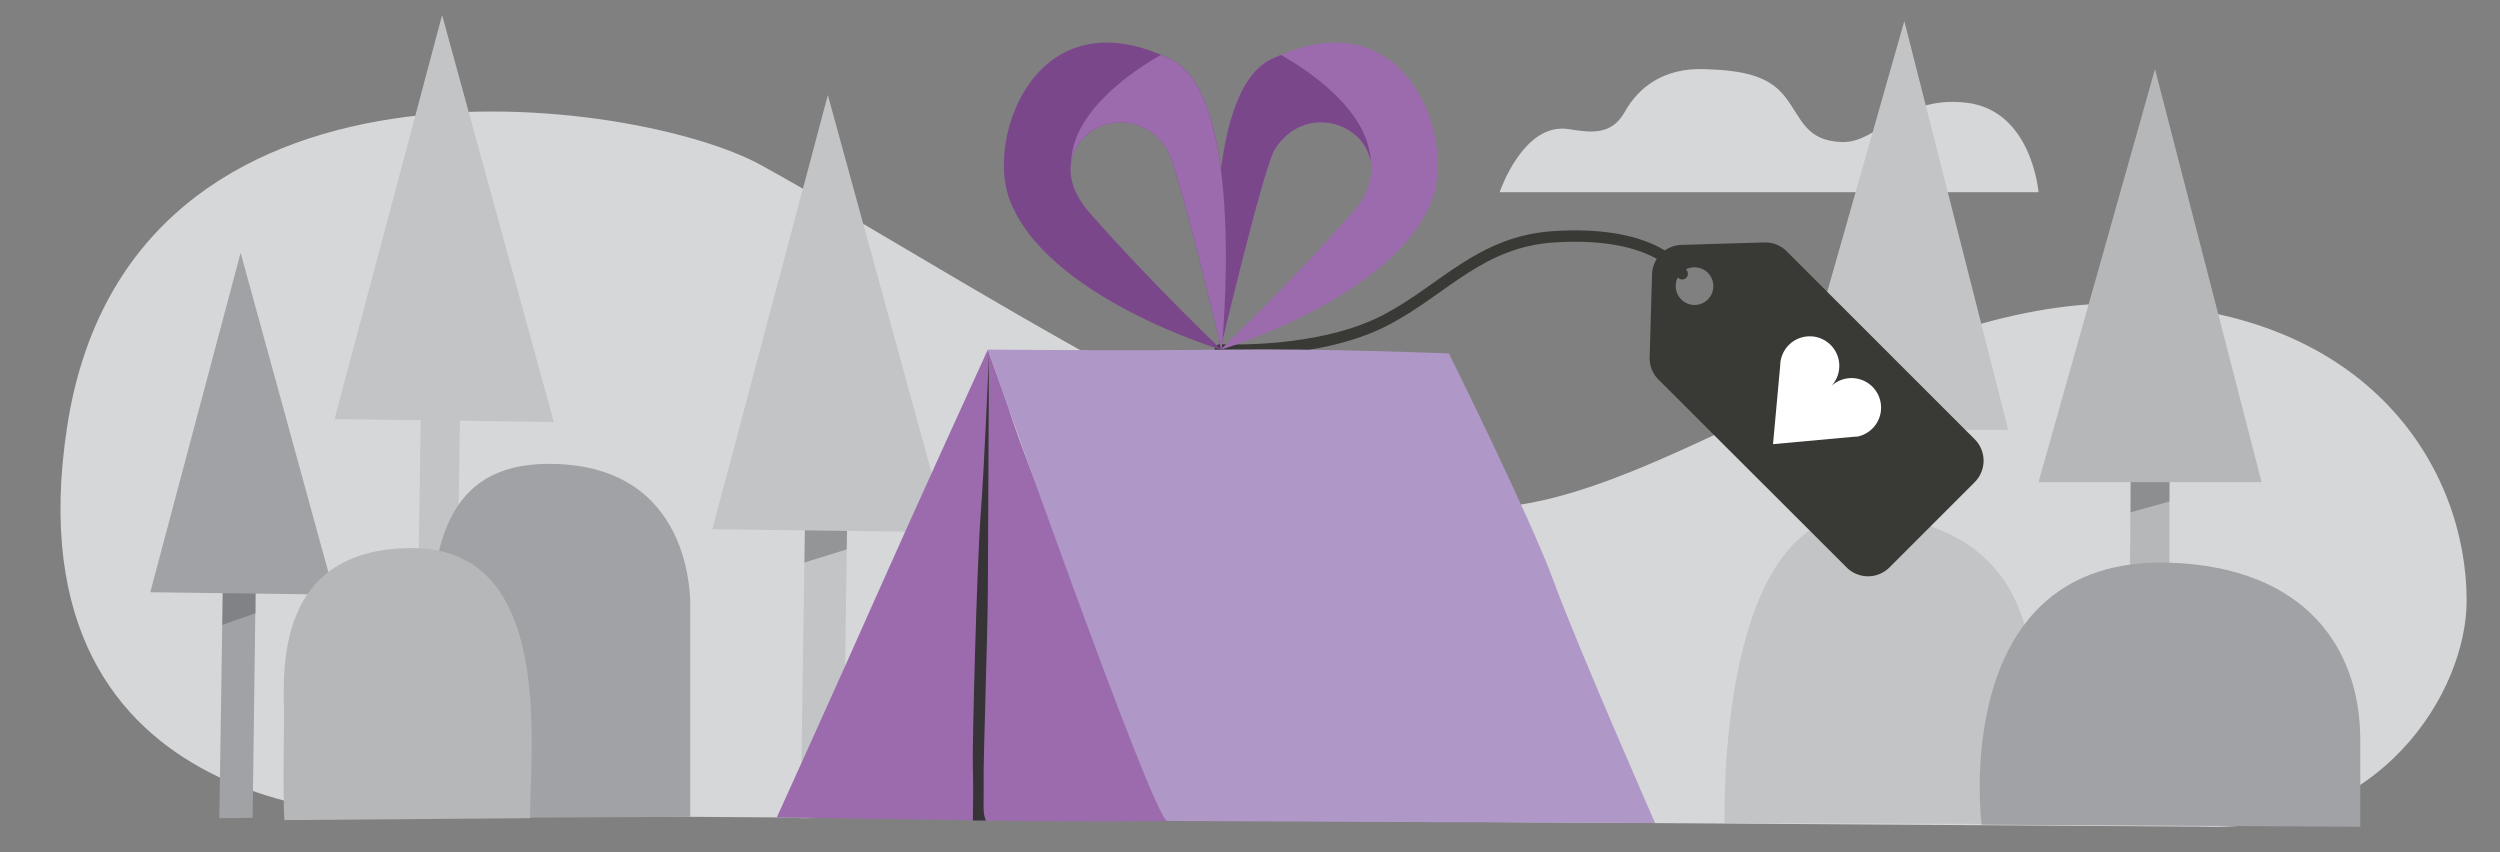 <svg xmlns="http://www.w3.org/2000/svg" viewBox="0 0 440 150"><rect x="0" y="0" width="440" height="150" fill="#808080" stroke="none"/><defs><style>.cls-1{fill:#d6d7d9;}.cls-2{fill:#a0a2a5;}.cls-3{fill:#c2c4c6;}.cls-4{fill:#b5b7b9;}.cls-5{fill:#58595b;opacity:0.44;}.cls-6{fill:none;stroke:#393a35;stroke-linecap:round;stroke-linejoin:round;stroke-width:2px;}.cls-7{fill:#9c6bad;}.cls-8{fill:#af97c7;}.cls-9{fill:#363436;}.cls-10{fill:#7a478b;}.cls-11{fill:#393a35;}.cls-12{fill:#fff;}</style></defs><title>tails_1.4_gift</title><g id="Layer_3" data-name="Layer 3"><path class="cls-1" d="M70,143.43S.83,146.17,11.83,75s100.73-57.7,122-46c32.91,18.08,93.35,58.57,124.62,60.33s73.32-37.05,116-35.9,59.68,29.16,59.68,52.28c0,15.93-15,40.93-46.46,39.78Z"/><path class="cls-1" d="M263.94,33.83h94.84s-1.15-14.38-12.66-15.75S330.55,25.2,324.18,25s-7.08-4.15-9.95-7.9-7.35-4.74-14.43-4.94S288.34,15.44,286,19.63s-5.85,3.74-9.9,3.1C268.09,21.44,263.94,33.83,263.94,33.83Z"/></g><g id="Layer_5" data-name="Layer 5"><polygon class="cls-2" points="58.88 104.66 42.35 44.49 26.45 104.23 39.2 104.4 38.6 144.01 44.46 143.93 44.98 104.47 58.88 104.66"/><polygon class="cls-3" points="97.47 74.27 77.81 2.65 58.88 73.76 74.05 73.96 73.33 121.11 80.31 121.01 80.94 74.05 97.47 74.27"/><polygon class="cls-4" points="398.04 84.86 379.28 12.15 358.78 84.86 374.99 84.86 374.62 137.61 381.82 136.57 381.82 84.86 398.04 84.86"/><polygon class="cls-3" points="353.44 75.64 335.16 3.71 314.68 75.64 331.58 75.64 331 130.4 338.44 130.73 338.44 75.64 353.44 75.64"/><path class="cls-3" d="M303.54,144.85s-1.66-55.79,25.14-54.25c33.5,1.93,28.61,32.65,28.61,32.65v21.8Z"/><path class="cls-2" d="M348.76,145.14s-6-47.54,33.33-46.1c23.53.87,33.32,14.87,33.32,31.21v15.26l-66.65-.37Z"/><path class="cls-2" d="M121.48,143.76V107.52S123,82.7,98.18,81.67c-19.1-.8-22,13.13-22.62,30S73.47,144,73.47,144Z"/><path class="cls-4" d="M50.07,144.34,93.3,144c-.11-11.7,4.63-47.54-20.73-47.54S50.08,120.2,50,126.52C49.75,142.13,50.07,144.34,50.07,144.34Z"/><polygon class="cls-3" points="166.84 93.68 145.7 16.73 125.37 93.14 141.66 93.35 140.9 144.01 148.39 143.9 149.07 93.44 166.84 93.68"/><polygon class="cls-5" points="381.82 84.86 374.99 84.86 374.99 90.16 381.82 88.26 381.82 84.86"/><polygon class="cls-5" points="149.07 93.44 141.66 93.35 141.58 99 149.02 96.69 149.07 93.44"/><polygon class="cls-5" points="44.98 104.47 44.98 107.92 39.11 109.98 39.2 104.4 44.98 104.47"/></g><g id="Layer_2" data-name="Layer 2"><path class="cls-6" d="M214.77,61.57s17.5,1,29.47-5.43c9.91-5.28,16.4-13.65,29.25-14.47,18.49-1.18,22.58,6.52,22.58,6.52"/><path class="cls-7" d="M173.86,61.53S160.39,91,154.09,105.24s-17.37,38.62-17.37,38.62,12.05.17,34.5.52c22.66.35,34.25.1,34.25.1s-24.91-63.34-26.74-69-4.87-13.94-4.87-13.94"/><path class="cls-8" d="M173.86,61.53s25.27.23,41.91,0S255,62.2,255,62.2s14.4,29,18.45,40.11,17.84,42.54,17.84,42.54-83.43-.32-85.86-.37S173.86,61.53,173.86,61.53Z"/><path class="cls-9" d="M174.06,62.27s-.16,34.37-.2,41.93c-.05,8.09-.81,29.44-.74,33.21s-.24,5.76.41,7h-2.31s.13-6.15,0-9.4.69-35.3,1.39-44.63S174.06,62.27,174.06,62.27Z"/><path class="cls-7" d="M214.77,61.57s-4.62-44.49,8.91-51.12C247.14-1,256.1,23.75,252.17,34.8c-6.18,17.43-37.4,26.77-37.4,26.77s12.62-12,23.26-24.16c10.48-12-6.51-22.16-13.62-11.21C222.4,29.3,214.77,61.57,214.77,61.57Z"/><path class="cls-10" d="M214.77,61.57s7.63-32.27,9.64-35.37c5.21-8,15.72-4.72,16.84,2.35C241,19.2,229.49,11.94,225.43,9.66c-.57.25-1.15.5-1.75.79C210.15,17.08,214.77,61.57,214.77,61.57Z"/><path class="cls-7" d="M236.72,38.89c.29-.31.55-.61.8-.91l-.82.93Z"/><path class="cls-10" d="M215,61.57s4.62-44.49-8.91-51.12C182.6-1,173.64,23.75,177.57,34.8,183.75,52.23,215,61.57,215,61.57s-12.62-12-23.26-24.16c-10.48-12,6.52-22.16,13.62-11.21C207.34,29.3,215,61.57,215,61.57Z"/><path class="cls-7" d="M215,61.57s-7.63-32.27-9.64-35.37c-5.21-8-15.72-4.72-16.84,2.35.27-9.35,11.76-16.61,15.82-18.89.57.25,1.15.5,1.75.79C219.59,17.08,215,61.57,215,61.57Z"/><path class="cls-7" d="M193,38.89c-.29-.31-.55-.61-.8-.91l.82.93Z"/><path class="cls-11" d="M347.53,77.29,314.47,44.24a5.35,5.35,0,0,0-3.93-1.57l-14.6.43a5.33,5.33,0,0,0-5.18,5.18l-.42,14.6a5.31,5.31,0,0,0,1.56,3.93L325,99.86a5.33,5.33,0,0,0,7.55,0l15-15A5.35,5.35,0,0,0,347.53,77.29ZM295.9,52.7a3.31,3.31,0,1,1,4.68,0A3.3,3.3,0,0,1,295.9,52.7Z"/><path class="cls-12" d="M326.8,76.86h0a5.2,5.2,0,1,0-4.6-8.8,5.2,5.2,0,1,0-8.8-4.6h0v0a4.78,4.78,0,0,0-.08.84l-1.27,13.87,14-1.28a3.81,3.81,0,0,0,.59-.05Z"/></g></svg>